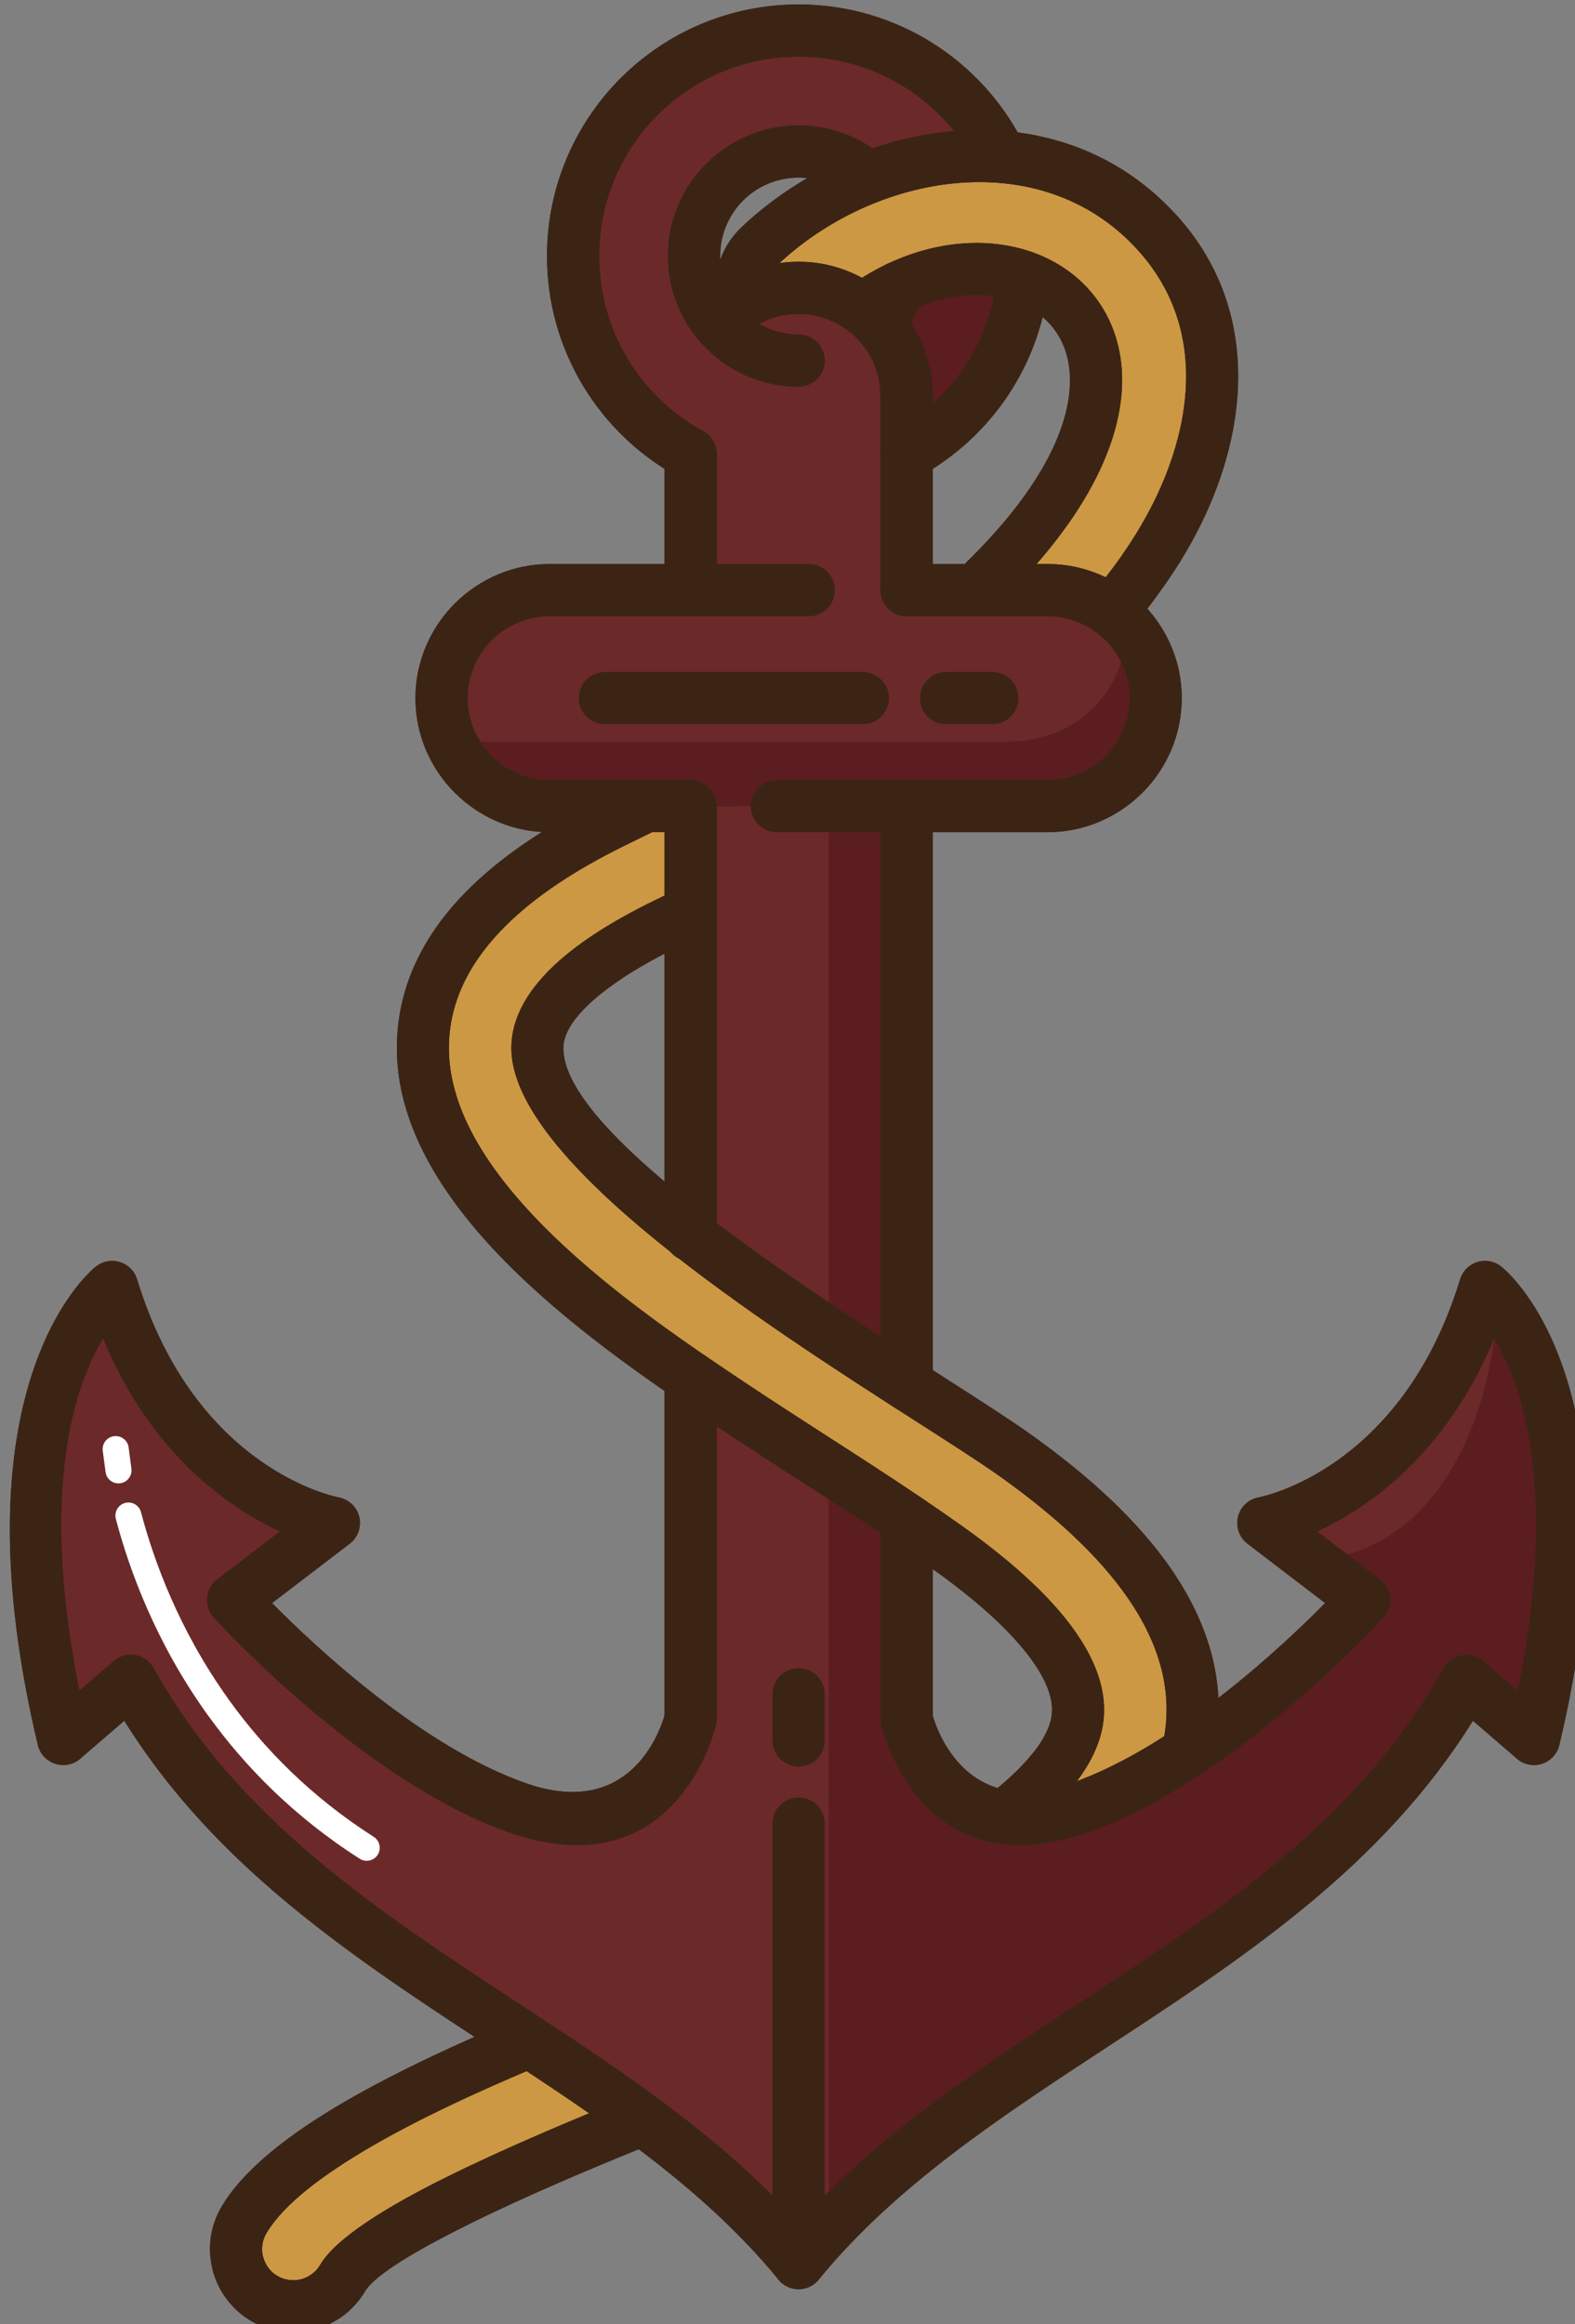 <?xml version="1.0" encoding="UTF-8" standalone="no"?>
<!-- Created with Inkscape (http://www.inkscape.org/) -->

<svg
   width="72.039mm"
   height="106.31mm"
   viewBox="0 0 72.039 106.31"
   version="1.1"
   id="svg2140"
   inkscape:version="1.1.1 (3bf5ae0d25, 2021-09-20)"
   sodipodi:docname="steering.svg"
   xmlns:inkscape="http://www.inkscape.org/namespaces/inkscape"
   xmlns:sodipodi="http://sodipodi.sourceforge.net/DTD/sodipodi-0.dtd"
   xmlns="http://www.w3.org/2000/svg"
   xmlns:svg="http://www.w3.org/2000/svg">
  <rect x="0" y="0" width="72.039" height="106.31" fill="#808080" stroke="none"/>
  <sodipodi:namedview
     id="namedview2142"
     pagecolor="#ffffff"
     bordercolor="#666666"
     borderopacity="1.0"
     inkscape:pageshadow="2"
     inkscape:pageopacity="0.0"
     inkscape:pagecheckerboard="0"
     inkscape:document-units="mm"
     showgrid="false"
     inkscape:zoom="0.73762626"
     inkscape:cx="126.75796"
     inkscape:cy="204.03287"
     inkscape:window-width="1920"
     inkscape:window-height="1012"
     inkscape:window-x="-8"
     inkscape:window-y="-8"
     inkscape:window-maximized="1"
     inkscape:current-layer="layer1" />
  <defs
     id="defs2137" />
  <g
     inkscape:label="Layer 1"
     inkscape:groupmode="layer"
     id="layer1"
     transform="translate(-71.231,-94.627)">
    <g
       id="g912"
       transform="matrix(0.265,0,0,0.265,-215.012,-34.356)">
      <path
         fill-rule="evenodd"
         clip-rule="evenodd"
         fill="#3c2415"
         d="m 1221.692,879.932 c -0.816,1.164 -2.163,1.922 -3.69,1.922 -1.529,0 -2.879,-0.758 -3.693,-1.922 -6.848,-8.326 -15.035,-15.543 -23.902,-22.238 -9.307,3.791 -19.977,8.322 -29.01,12.791 -9.211,4.553 -16.533,8.865 -18.246,11.766 -2.006,3.395 -5.238,5.67 -8.813,6.59 -3.459,0.889 -7.25,0.502 -10.576,-1.357 l -0.605,-0.354 c -3.244,-2.029 -5.422,-5.176 -6.307,-8.631 l -0.09,-0.439 c -0.752,-3.334 -0.316,-6.949 1.465,-10.135 l 0.326,-0.555 c 3.836,-6.313 11.563,-12.305 20.988,-17.799 6.877,-4.008 14.689,-7.795 22.523,-11.268 -22.617,-14.84 -45.303,-30.23 -60.449,-54.564 l -7.334,6.316 c -0.574,0.58 -1.314,1.008 -2.166,1.211 -2.42,0.572 -4.852,-0.928 -5.424,-3.35 -15.08,-63.443 9.992,-82.554 10.055,-82.604 0.438,-0.33 0.928,-0.59 1.479,-0.757 2.371,-0.717 4.881,0.623 5.598,2.993 10.127,33.14 34.688,37.612 34.752,37.621 1.07,0.199 2.086,0.776 2.799,1.709 1.506,1.97 1.123,4.796 -0.848,6.302 l -13.404,10.244 c 7.404,7.496 25.904,24.885 43.947,31.141 17.564,6.094 22.859,-8.551 23.789,-11.715 v -56.038 c -8.182,-5.666 -17.414,-12.537 -25.449,-20.313 -11.814,-11.442 -20.99,-24.845 -20.74,-39.443 0.188,-10.955 5.273,-19.817 12.477,-26.949 3.756,-3.72 8.08,-6.956 12.551,-9.769 -5.834,-0.334 -11.111,-2.863 -15.016,-6.758 -4.205,-4.188 -6.813,-9.985 -6.813,-16.351 0,-6.352 2.607,-12.137 6.795,-16.334 l 0.098,-0.094 c 4.188,-4.138 9.941,-6.717 16.254,-6.717 h 19.844 v -16.428 c -5.82,-3.674 -10.713,-8.692 -14.219,-14.606 -3.85,-6.482 -6.063,-14.056 -6.063,-22.126 0,-11.987 4.859,-22.852 12.717,-30.71 7.857,-7.857 18.723,-12.717 30.711,-12.717 8.41,0 16.282,2.403 22.94,6.555 6.153,3.837 11.289,9.188 14.873,15.531 9.813,1.294 19.168,5.577 26.711,13.543 l 0.784,0.829 c 7.461,8.273 10.554,17.898 10.559,27.703 0,11.095 -4.005,22.366 -10.059,32.094 -1.149,1.844 -2.457,3.769 -3.895,5.739 -0.563,0.779 -1.137,1.542 -1.722,2.304 3.688,4.107 5.941,9.53 5.941,15.436 0,6.352 -2.606,12.141 -6.793,16.333 l -0.1,0.095 c -4.185,4.139 -9.941,6.717 -16.253,6.717 h -19.845 v 92.842 l 2.105,1.348 c 6.14,3.936 11.293,7.236 14.724,9.684 8.051,5.744 16.847,13.056 23.235,21.762 5.188,7.063 8.795,15.02 9.251,23.789 8.001,-6.172 14.651,-12.555 18.42,-16.373 l -13.402,-10.244 c -1.971,-1.506 -2.354,-4.332 -0.848,-6.302 0.711,-0.933 1.727,-1.51 2.799,-1.7 0.063,-0.019 24.625,-4.49 34.749,-37.63 0.717,-2.37 3.228,-3.709 5.6,-2.993 0.55,0.167 1.042,0.428 1.47,0.767 0.072,0.04 25.142,19.151 10.062,82.594 -0.571,2.422 -3.002,3.922 -5.422,3.35 -0.853,-0.203 -1.593,-0.631 -2.165,-1.211 l -7.334,-6.316 c -15.72,25.254 -39.561,40.879 -63.021,56.252 -18.371,12.028 -36.507,23.925 -49.675,39.937 z m 24.966,-295.849 c 13.846,-13.443 18.736,-24.813 18.132,-33.045 -0.226,-3.12 -1.284,-5.752 -2.93,-7.803 -0.518,-0.645 -1.096,-1.24 -1.735,-1.781 -1.195,4.787 -3.187,9.268 -5.82,13.281 -3.412,5.194 -7.907,9.612 -13.159,12.925 v 16.423 z m -5.512,198.767 c 0.653,2.227 3.471,10.135 11.193,12.504 2.394,-1.979 4.463,-3.984 6.06,-5.986 l 0.23,-0.27 c 1.627,-2.092 2.704,-4.143 3.021,-6.068 0.676,-4.121 -2.337,-8.951 -6.326,-13.352 -4.481,-4.951 -10.251,-9.32 -14.028,-12.016 l -0.149,-0.104 v 25.292 z m -46.291,-131.51 c -3.223,1.664 -7.172,3.927 -10.572,6.601 -3.773,2.966 -6.83,6.361 -6.883,9.597 -0.109,6.172 7.158,14.449 17.455,23.137 z m 9.62,-119.782 c 0.736,-2.056 1.959,-3.976 3.652,-5.582 l 1.064,-1 c 3.152,-2.839 6.629,-5.36 10.324,-7.51 -0.496,-0.054 -1,-0.081 -1.514,-0.081 -3.742,0 -7.139,1.514 -9.586,3.953 -2.439,2.449 -3.953,5.843 -3.953,9.585 z"
         id="path874" />
      <path
         fill-rule="evenodd"
         clip-rule="evenodd"
         fill="#5b1d20"
         d="m 1241.146,556.416 c 2.15,-1.952 4.057,-4.175 5.658,-6.613 2.343,-3.571 4.044,-7.615 4.931,-11.947 -3.953,-0.572 -8.421,-0.027 -12.942,1.812 -0.307,0.722 -0.645,1.424 -1.019,2.101 l -0.393,0.686 c 2.375,3.634 3.765,7.966 3.765,12.596 z"
         id="path876" />
      <path
         fill-rule="evenodd"
         clip-rule="evenodd"
         fill="#cd9843"
         d="m 1271.008,586.374 1.65,-2.187 c 1.186,-1.61 2.362,-3.35 3.508,-5.189 5.252,-8.435 8.722,-18.064 8.722,-27.342 0,-7.668 -2.424,-15.202 -8.268,-21.68 l -0.663,-0.721 c -8.086,-8.53 -18.934,-11.749 -29.835,-10.986 -11.158,0.784 -22.387,5.72 -30.907,13.398 l -0.518,0.479 c 1.08,-0.163 2.186,-0.244 3.305,-0.244 3.951,0 7.681,1.009 10.943,2.781 1.345,-0.847 2.701,-1.6 4.067,-2.259 0.198,-0.112 0.41,-0.211 0.621,-0.293 8.485,-3.936 17.177,-4.391 24.237,-2.033 l 0.207,0.063 c 4.305,1.479 8.034,4.008 10.787,7.439 2.769,3.453 4.541,7.772 4.906,12.808 0.667,9.106 -3.373,20.706 -14.701,33.676 h 1.92 c 3.581,-10e-4 6.98,0.824 10.019,2.29 z m -78.311,43.999 -3.879,1.907 c -7.396,3.575 -15.324,8.237 -21.336,14.201 -5.686,5.626 -9.697,12.478 -9.836,20.719 -0.199,11.609 7.771,22.924 18.025,32.851 8.088,7.831 17.633,14.81 25.92,20.49 0.225,0.125 0.436,0.27 0.635,0.432 2.488,1.7 4.855,3.277 7.023,4.725 4.156,2.773 8.943,5.856 13.673,8.908 5.337,3.435 10.68,6.88 15.959,10.446 l 0.091,0.054 0.36,0.243 0.085,0.063 c 2.381,1.614 4.738,3.25 7.088,4.919 4.083,2.917 10.368,7.686 15.471,13.321 5.604,6.186 9.756,13.447 8.544,20.82 -0.545,3.326 -2.128,6.572 -4.477,9.691 5.094,-1.893 10.192,-4.625 15.063,-7.744 l 0.036,-0.176 c 1.51,-9.16 -1.795,-17.564 -7.191,-24.918 -5.712,-7.781 -13.772,-14.461 -21.189,-19.75 -3.172,-2.264 -8.285,-5.541 -14.371,-9.44 l -3.903,-2.506 -0.095,-0.055 -0.365,-0.234 -0.087,-0.063 c -11.212,-7.208 -24.718,-16.058 -36.556,-25.291 -0.572,-0.279 -1.082,-0.676 -1.486,-1.163 -15.438,-12.23 -27.66,-25.021 -27.479,-35.43 0.113,-6.523 4.676,-12.109 10.301,-16.531 5.012,-3.94 10.934,-7.038 14.787,-8.899 l 1.348,-0.658 v -10.933 h -2.159 z m -21.634,213.84 c -9.344,3.969 -18.936,8.426 -27.016,13.139 -8.258,4.814 -14.885,9.842 -17.838,14.736 l -0.063,0.113 c -0.699,1.186 -0.893,2.533 -0.645,3.791 l 0.084,0.289 c 0.33,1.295 1.146,2.475 2.35,3.223 l 0.104,0.059 c 1.271,0.75 2.752,0.92 4.082,0.576 1.324,-0.338 2.531,-1.193 3.285,-2.469 2.732,-4.623 11.406,-10.014 22.014,-15.256 7.592,-3.756 16.293,-7.547 24.416,-10.918 -3.535,-2.467 -7.141,-4.879 -10.773,-7.283 z"
         id="path878" />
      <path
         fill-rule="evenodd"
         clip-rule="evenodd"
         fill="#e9ceb3"
         d="m 1243.449,611.736 c -2.488,0 -4.508,-2.02 -4.508,-4.508 0,-2.489 2.02,-4.509 4.508,-4.509 h 7.988 c 2.488,0 4.509,2.02 4.509,4.509 0,2.488 -2.021,4.508 -4.509,4.508 z"
         id="path880" />
      <path
         fill-rule="evenodd"
         clip-rule="evenodd"
         fill="#e9ceb3"
         d="m 1184.564,611.736 c -2.488,0 -4.51,-2.02 -4.51,-4.508 0,-2.489 2.021,-4.509 4.51,-4.509 h 44.518 c 2.488,0 4.508,2.02 4.508,4.509 0,2.488 -2.02,4.508 -4.508,4.508 z"
         id="path882" />
      <path
         fill-rule="evenodd"
         clip-rule="evenodd"
         fill="#e9ceb3"
         d="m 1222.509,787.145 c 0,2.49 -2.021,4.508 -4.507,4.508 -2.488,0 -4.51,-2.018 -4.51,-4.508 v -7.988 c 0,-2.486 2.021,-4.508 4.51,-4.508 2.486,0 4.507,2.021 4.507,4.508 z"
         id="path884" />
      <path
         fill-rule="evenodd"
         clip-rule="evenodd"
         fill="#6c292a"
         d="m 1199.287,621.356 h 0.076 c 2.488,0 4.508,2.02 4.508,4.508 v 0.117 71.865 c 8.99,6.798 19.074,13.574 28.257,19.552 v -87.026 h -17.856 c -2.488,0 -4.508,-2.02 -4.508,-4.508 0,-2.488 2.02,-4.508 4.508,-4.508 h 22.248 0.118 0.116 24.236 c 3.887,0 7.426,-1.587 9.986,-4.143 2.556,-2.561 4.143,-6.1 4.143,-9.985 0,-3.783 -1.501,-7.236 -3.939,-9.778 l -0.213,-0.199 c -0.478,-0.478 -0.991,-0.924 -1.536,-1.334 v -0.004 l -0.095,-0.067 -0.042,-0.028 c -2.33,-1.704 -5.206,-2.718 -8.304,-2.718 h -24.236 -0.116 c -2.489,0 -4.51,-2.02 -4.51,-4.508 v -0.117 -33.425 c 0,-3.575 -1.339,-6.853 -3.534,-9.337 l -0.181,-0.194 -0.039,-0.049 -0.031,-0.031 -0.015,-0.018 -0.338,-0.348 c -2.564,-2.57 -6.099,-4.156 -9.988,-4.156 -1.967,0 -3.834,0.401 -5.496,1.109 l -0.223,0.104 c -0.359,0.163 -0.715,0.338 -1.059,0.528 1.992,1.149 4.309,1.803 6.777,1.803 2.486,0 4.507,2.02 4.507,4.509 0,2.488 -2.021,4.508 -4.507,4.508 -6.168,0 -11.777,-2.493 -15.852,-6.524 l -0.082,-0.081 c -4.092,-4.098 -6.621,-9.737 -6.621,-15.95 0,-6.167 2.492,-11.775 6.521,-15.851 l 0.082,-0.082 c 4.102,-4.097 9.742,-6.622 15.951,-6.622 2.789,0 5.493,0.519 7.982,1.461 1.691,0.639 3.291,1.487 4.766,2.506 4.585,-1.569 9.327,-2.597 14.073,-2.994 -2.42,-3.002 -5.341,-5.595 -8.633,-7.646 -5.265,-3.282 -11.509,-5.185 -18.188,-5.185 -9.504,0 -18.115,3.854 -24.338,10.076 -6.221,6.221 -10.074,14.833 -10.074,24.335 0,6.42 1.748,12.424 4.793,17.545 3.092,5.221 7.537,9.553 12.824,12.515 l 0.01,0.004 0.045,0.028 c 1.541,0.712 2.609,2.276 2.609,4.084 v 18.983 h 15.869 c 2.488,0 4.509,2.02 4.509,4.509 0,2.488 -2.021,4.508 -4.509,4.508 h -20.26 -0.117 -0.117 -24.234 c -3.887,0 -7.426,1.587 -9.986,4.144 -2.557,2.561 -4.143,6.099 -4.143,9.985 0,3.882 1.594,7.42 4.15,9.977 2.553,2.565 6.092,4.152 9.979,4.152 h 24.277 z m 4.383,163.38 v 0.006 l -0.01,0.016 c -0.654,2.576 -7.857,27.885 -35.52,18.293 -25.467,-8.832 -51.041,-37.082 -51.109,-37.158 -1.65,-1.855 -1.488,-4.705 0.369,-6.355 l 11.078,-8.471 c -8.75,-4.062 -22.227,-13.282 -30.525,-33.306 -4.838,7.943 -11.104,25.827 -4.094,60.789 l 5.951,-5.127 c 1.875,-1.623 4.715,-1.414 6.338,0.459 l 0.586,0.867 c 14.504,26.043 38.869,42.012 62.826,57.705 l 4.359,2.861 0.09,0.059 h 0.01 l 0.086,0.063 c 14.051,9.248 27.783,18.635 39.387,30.256 v -64.178 c 0,-2.488 2.021,-4.51 4.51,-4.51 2.486,0 4.507,2.021 4.507,4.51 v 64.178 c 12.849,-12.871 28.308,-23.006 43.927,-33.238 23.957,-15.693 48.324,-31.662 62.826,-57.705 l 0.586,-0.867 c 1.624,-1.873 4.465,-2.082 6.34,-0.459 l 5.95,5.127 c 7.011,-34.961 0.743,-52.846 -4.094,-60.789 -8.3,20.024 -21.774,29.244 -30.524,33.306 l 11.077,8.471 c 1.856,1.65 2.02,4.5 0.369,6.355 -0.05,0.055 -13.661,15.08 -30.896,26.646 -0.278,0.238 -0.576,0.439 -0.905,0.602 -6.149,4.049 -12.731,7.627 -19.309,9.91 -27.653,9.588 -34.862,-15.721 -35.52,-18.293 l -0.01,-0.016 v -0.006 c -0.13,-0.422 -0.204,-0.865 -0.204,-1.334 V 751.35 c -4.633,-3.097 -9.354,-6.135 -14.065,-9.169 -4.467,-2.88 -8.896,-5.734 -13.816,-9.016 l -0.375,-0.249 v 50.486 c 0,0.469 -0.072,0.912 -0.201,1.334 z"
         id="path886" />
      <path
         fill-rule="evenodd"
         clip-rule="evenodd"
         fill="#5b1d20"
         d="m 1199.287,621.356 h 0.076 c 2.488,0 4.508,2.02 4.508,4.508 v 0.104 l 5.893,-0.104 c 0,-2.488 2.02,-4.508 4.508,-4.508 h 22.248 0.118 0.116 24.236 c 3.887,0 7.426,-1.587 9.986,-4.143 2.556,-2.561 4.143,-6.1 4.143,-9.985 0,-2.236 -0.523,-4.355 -1.456,-6.24 0,0 -3.449,13.777 -20.224,13.777 h -90.361 c 0.563,0.884 1.221,1.705 1.955,2.439 2.553,2.565 6.092,4.152 9.979,4.152 z m 23.911,90.151 c 3.025,2.028 6.022,3.999 8.93,5.892 v -87.026 h -8.93 z m 0,33.987 v 119.512 c 12.708,-12.545 27.896,-22.5 43.237,-32.553 23.957,-15.693 48.324,-31.662 62.826,-57.705 l 0.586,-0.867 c 1.624,-1.873 4.465,-2.082 6.34,-0.459 l 5.95,5.127 c 7.011,-34.961 0.743,-52.846 -4.094,-60.789 0,0 -2.714,30.682 -25.313,37.291 l 5.865,4.486 c 1.856,1.65 2.02,4.5 0.369,6.355 -0.05,0.055 -13.661,15.08 -30.896,26.646 -0.278,0.238 -0.576,0.439 -0.905,0.602 -6.149,4.049 -12.731,7.627 -19.309,9.91 -27.653,9.588 -34.862,-15.721 -35.52,-18.293 l -0.01,-0.016 v -0.006 c -0.13,-0.422 -0.204,-0.865 -0.204,-1.334 V 751.35 c -2.943,-1.97 -5.929,-3.918 -8.927,-5.856 z"
         id="path888" />
      <g
         id="g908">
        <path
           fill-rule="evenodd"
           clip-rule="evenodd"
           fill="#3c2415"
           d="m 1236.638,593.099 c -2.489,0 -4.51,-2.02 -4.51,-4.508 0,-2.489 2.021,-4.509 4.51,-4.509 h 24.353 c 6.365,0 12.163,2.606 16.353,6.795 l 0.27,0.292 c 4.029,4.175 6.523,9.846 6.523,16.059 0,6.352 -2.606,12.141 -6.793,16.333 l -0.1,0.095 c -4.185,4.139 -9.941,6.717 -16.253,6.717 h -46.719 c -2.488,0 -4.508,-2.02 -4.508,-4.508 0,-2.488 2.02,-4.508 4.508,-4.508 h 46.719 c 3.887,0 7.426,-1.587 9.986,-4.143 2.556,-2.561 4.143,-6.1 4.143,-9.985 0,-3.783 -1.501,-7.236 -3.939,-9.778 l -0.213,-0.199 c -2.556,-2.556 -6.096,-4.152 -9.977,-4.152 h -24.353 z m -37.275,28.257 h -24.352 c -3.887,0 -7.426,-1.587 -9.979,-4.152 -2.557,-2.556 -4.15,-6.095 -4.15,-9.977 0,-3.886 1.586,-7.425 4.143,-9.985 2.561,-2.557 6.1,-4.144 9.986,-4.144 h 44.729 c 2.488,0 4.509,-2.02 4.509,-4.508 0,-2.489 -2.021,-4.509 -4.509,-4.509 h -44.729 c -6.313,0 -12.066,2.579 -16.254,6.717 l -0.098,0.094 c -4.188,4.197 -6.795,9.982 -6.795,16.334 0,6.366 2.607,12.163 6.813,16.351 4.197,4.188 9.98,6.793 16.334,6.793 h 24.352 c 2.488,0 4.508,-2.02 4.508,-4.508 0,-2.488 -2.019,-4.506 -4.508,-4.506 z"
           id="path890" />
        <path
           fill-rule="evenodd"
           clip-rule="evenodd"
           fill="#3c2415"
           d="m 1203.871,783.402 c 0,2.49 -2.02,4.508 -4.508,4.508 -2.488,0 -4.508,-2.018 -4.508,-4.508 v -58.943 c 0,-2.489 2.02,-4.509 4.508,-4.509 2.488,0 4.508,2.02 4.508,4.509 z m 0,-83.464 c 0,2.489 -2.02,4.508 -4.508,4.508 -2.488,0 -4.508,-2.02 -4.508,-4.508 v -74.074 c 0,-2.488 2.02,-4.508 4.508,-4.508 2.488,0 4.508,2.02 4.508,4.508 z m 0,-111.347 c 0,2.488 -2.02,4.508 -4.508,4.508 -2.488,0 -4.508,-2.02 -4.508,-4.508 v -23.492 c 0,-2.489 2.02,-4.509 4.508,-4.509 2.488,0 4.508,2.02 4.508,4.509 z m 3.658,-43.026 c 1.307,-1.443 2.93,-2.624 4.754,-3.436 l 0.223,-0.104 c 1.662,-0.708 3.529,-1.109 5.496,-1.109 3.89,0 7.424,1.586 9.988,4.156 2.553,2.547 4.138,6.086 4.138,9.977 v 33.541 c 0,2.488 2.021,4.508 4.51,4.508 2.488,0 4.508,-2.02 4.508,-4.508 v -33.54 c 0,-6.294 -2.564,-12.037 -6.695,-16.225 l -0.122,-0.127 c -4.195,-4.192 -9.976,-6.798 -16.326,-6.798 -3.186,0 -6.26,0.671 -9.063,1.875 l -0.279,0.113 c -2.963,1.312 -5.617,3.259 -7.785,5.652 -1.66,1.835 -1.521,4.68 0.314,6.339 1.835,1.661 4.679,1.521 6.339,-0.314 z m 24.599,80.3 c 0,-2.488 2.021,-4.508 4.51,-4.508 2.488,0 4.508,2.02 4.508,4.508 v 99.802 c 0,2.489 -2.02,4.508 -4.508,4.508 -2.489,0 -4.51,-2.02 -4.51,-4.508 z m 0,123.095 c 0,-2.488 2.021,-4.508 4.51,-4.508 2.488,0 4.508,2.02 4.508,4.508 v 34.442 c 0,2.49 -2.02,4.508 -4.508,4.508 -2.489,0 -4.51,-2.018 -4.51,-4.508 z"
           id="path892" />
        <path
           fill-rule="evenodd"
           clip-rule="evenodd"
           fill="#3c2415"
           d="m 1232.287,784.549 c -0.632,-2.398 0.807,-4.865 3.205,-5.496 2.398,-0.631 4.864,0.807 5.496,3.205 0.013,0.049 4.332,19.111 23.947,12.307 18.042,-6.256 36.543,-23.645 43.945,-31.141 l -13.402,-10.244 c -1.971,-1.506 -2.354,-4.332 -0.848,-6.302 0.711,-0.933 1.727,-1.51 2.799,-1.7 0.063,-0.019 24.625,-4.49 34.749,-37.63 0.717,-2.37 3.228,-3.709 5.6,-2.993 0.55,0.167 1.042,0.428 1.47,0.767 0.072,0.04 25.142,19.151 10.062,82.594 -0.571,2.422 -3.002,3.922 -5.422,3.35 -0.853,-0.203 -1.593,-0.631 -2.165,-1.211 l -7.334,-6.316 c -15.72,25.254 -39.561,40.879 -63.021,56.252 -18.466,12.096 -36.696,24.047 -49.883,40.191 -1.564,1.92 -4.399,2.211 -6.321,0.646 -1.92,-1.563 -2.213,-4.398 -0.648,-6.318 14.119,-17.285 32.901,-29.598 51.92,-42.057 23.957,-15.693 48.324,-31.662 62.826,-57.705 l 0.586,-0.867 c 1.624,-1.873 4.465,-2.082 6.34,-0.459 l 5.95,5.127 c 7.011,-34.961 0.743,-52.846 -4.094,-60.789 -8.3,20.024 -21.774,29.244 -30.524,33.306 l 11.077,8.471 c 1.856,1.65 2.02,4.5 0.369,6.355 -0.068,0.076 -25.644,28.326 -51.109,37.158 -29.084,10.085 -35.553,-18.423 -35.57,-18.501 z"
           id="path894" />
        <path
           fill-rule="evenodd"
           clip-rule="evenodd"
           fill="#3c2415"
           d="m 1235.235,545.461 c -1.605,1.894 -4.45,2.133 -6.344,0.527 -1.894,-1.604 -2.132,-4.45 -0.526,-6.343 0.572,-0.681 1.09,-1.424 1.519,-2.205 0.425,-0.767 0.779,-1.591 1.042,-2.438 0.738,-2.371 3.264,-3.697 5.634,-2.958 2.372,0.74 3.697,3.264 2.958,5.635 -0.441,1.424 -1.036,2.804 -1.744,4.089 -0.726,1.322 -1.587,2.566 -2.539,3.693 z m -2.303,-31.422 c -2.028,-1.799 -4.387,-3.241 -6.947,-4.21 -2.489,-0.943 -5.193,-1.461 -7.982,-1.461 -6.209,0 -11.85,2.525 -15.951,6.622 l -0.082,0.082 c -4.029,4.075 -6.521,9.683 -6.521,15.851 0,6.213 2.529,11.852 6.621,15.95 l 0.082,0.081 c 4.074,4.031 9.684,6.524 15.852,6.524 2.486,0 4.507,-2.02 4.507,-4.508 0,-2.489 -2.021,-4.509 -4.507,-4.509 -3.742,0 -7.139,-1.515 -9.586,-3.953 -2.439,-2.448 -3.953,-5.838 -3.953,-9.584 0,-3.742 1.514,-7.136 3.953,-9.585 2.447,-2.438 5.844,-3.953 9.586,-3.953 1.702,0 3.33,0.306 4.809,0.865 1.557,0.586 2.97,1.452 4.171,2.516 1.856,1.641 4.696,1.47 6.338,-0.388 1.638,-1.858 1.466,-4.699 -0.39,-6.34 z"
           id="path896" />
        <path
           fill-rule="evenodd"
           clip-rule="evenodd"
           fill="#3c2415"
           d="m 1238.788,569.043 c -2.178,1.186 -4.91,0.383 -6.095,-1.794 -1.188,-2.178 -0.384,-4.909 1.794,-6.094 4.977,-2.714 9.214,-6.632 12.316,-11.352 3.015,-4.594 4.968,-9.968 5.485,-15.739 0.222,-2.465 2.412,-4.287 4.879,-4.066 2.466,0.221 4.287,2.412 4.065,4.878 -0.657,7.281 -3.12,14.057 -6.929,19.858 -3.911,5.956 -9.249,10.892 -15.515,14.309 z m 18.213,-57.212 c -3.593,-7.331 -9.188,-13.498 -16.059,-17.781 -6.658,-4.152 -14.53,-6.555 -22.94,-6.555 -11.988,0 -22.854,4.86 -30.711,12.717 -7.857,7.858 -12.717,18.723 -12.717,30.71 0,8.07 2.213,15.644 6.063,22.126 3.973,6.7 9.719,12.249 16.576,15.995 2.178,1.186 4.908,0.383 6.096,-1.794 1.186,-2.178 0.383,-4.909 -1.795,-6.094 -5.424,-2.967 -9.98,-7.367 -13.131,-12.687 -3.045,-5.121 -4.793,-11.125 -4.793,-17.545 0,-9.503 3.854,-18.114 10.074,-24.335 6.223,-6.221 14.834,-10.076 24.338,-10.076 6.68,0 12.924,1.903 18.188,5.185 5.461,3.404 9.9,8.295 12.741,14.083 1.086,2.227 3.781,3.147 6.008,2.06 2.229,-1.087 3.147,-3.782 2.062,-6.009 z"
           id="path898" />
        <path
           fill-rule="evenodd"
           clip-rule="evenodd"
           fill="#3c2415"
           d="m 1195.014,782.258 c 0.631,-2.398 3.098,-3.836 5.496,-3.205 2.396,0.631 3.836,3.098 3.205,5.496 -0.02,0.078 -6.484,28.592 -35.57,18.502 -25.467,-8.832 -51.041,-37.082 -51.109,-37.158 -1.65,-1.855 -1.488,-4.705 0.369,-6.355 l 11.078,-8.471 c -8.75,-4.062 -22.227,-13.282 -30.525,-33.306 -4.838,7.943 -11.104,25.827 -4.094,60.789 l 5.951,-5.127 c 1.875,-1.623 4.715,-1.414 6.338,0.459 l 0.586,0.867 c 14.504,26.043 38.869,42.012 62.826,57.705 19.02,12.459 37.801,24.771 51.921,42.057 1.564,1.92 1.271,4.756 -0.65,6.318 -1.919,1.564 -4.755,1.273 -6.319,-0.646 -13.186,-16.145 -31.416,-28.096 -49.883,-40.191 -23.461,-15.373 -47.301,-30.998 -63.02,-56.252 l -7.334,6.316 c -0.574,0.58 -1.314,1.008 -2.166,1.211 -2.42,0.572 -4.852,-0.928 -5.424,-3.35 -15.08,-63.443 9.992,-82.554 10.055,-82.604 0.438,-0.33 0.928,-0.59 1.479,-0.757 2.371,-0.717 4.881,0.623 5.598,2.993 10.127,33.14 34.688,37.612 34.752,37.621 1.07,0.199 2.086,0.776 2.799,1.709 1.506,1.97 1.123,4.796 -0.848,6.302 l -13.404,10.244 c 7.404,7.496 25.904,24.885 43.947,31.141 19.614,6.803 23.932,-12.259 23.946,-12.308 z"
           id="path900" />
        <path
           fill-rule="evenodd"
           clip-rule="evenodd"
           fill="#3c2415"
           d="m 1222.509,877.346 c 0,2.486 -2.021,4.508 -4.507,4.508 -2.488,0 -4.51,-2.021 -4.51,-4.508 v -75.832 c 0,-2.488 2.021,-4.51 4.51,-4.51 2.486,0 4.507,2.021 4.507,4.51 z m 0,-90.201 c 0,2.49 -2.021,4.508 -4.507,4.508 -2.488,0 -4.51,-2.018 -4.51,-4.508 v -7.988 c 0,-2.486 2.021,-4.508 4.51,-4.508 2.486,0 4.507,2.021 4.507,4.508 z"
           id="path902" />
        <path
           fill-rule="evenodd"
           clip-rule="evenodd"
           fill="#3c2415"
           d="m 1184.564,611.736 c -2.488,0 -4.51,-2.02 -4.51,-4.508 0,-2.489 2.021,-4.509 4.51,-4.509 h 44.518 c 2.488,0 4.508,2.02 4.508,4.509 0,2.488 -2.02,4.508 -4.508,4.508 z m 58.885,0 c -2.488,0 -4.508,-2.02 -4.508,-4.508 0,-2.489 2.02,-4.509 4.508,-4.509 h 7.988 c 2.488,0 4.509,2.02 4.509,4.509 0,2.488 -2.021,4.508 -4.509,4.508 z"
           id="path904" />
        <path
           fill-rule="evenodd"
           clip-rule="evenodd"
           fill="#3c2415"
           d="m 1212.816,537.856 c 0.65,2.389 -0.762,4.864 -3.152,5.513 -2.389,0.649 -4.863,-0.761 -5.512,-3.151 -0.686,-2.511 -0.676,-5.185 0.012,-7.677 0.672,-2.421 2.004,-4.707 3.963,-6.565 l 1.064,-1 c 9.972,-8.984 23.172,-14.764 36.336,-15.688 13.416,-0.938 26.852,3.115 36.999,13.836 l 0.784,0.829 c 7.461,8.273 10.554,17.898 10.559,27.703 0,11.095 -4.005,22.366 -10.059,32.094 -1.149,1.844 -2.457,3.769 -3.895,5.739 -1.415,1.952 -2.895,3.836 -4.419,5.648 -1.596,1.907 -4.436,2.16 -6.342,0.564 -1.908,-1.596 -2.16,-4.436 -0.565,-6.344 1.443,-1.722 2.81,-3.453 4.068,-5.17 1.186,-1.61 2.362,-3.35 3.508,-5.189 5.252,-8.435 8.722,-18.064 8.722,-27.342 0,-7.668 -2.424,-15.202 -8.268,-21.68 l -0.663,-0.721 c -8.086,-8.53 -18.934,-11.749 -29.835,-10.986 -11.158,0.784 -22.387,5.72 -30.907,13.398 l -0.955,0.879 c -0.705,0.667 -1.184,1.501 -1.43,2.394 -0.261,0.95 -0.27,1.969 -0.013,2.916 z m -15.427,102.209 c 2.229,-1.086 4.924,-0.166 6.01,2.061 1.086,2.227 0.168,4.923 -2.061,6.009 l -3.898,1.911 c -3.477,1.687 -8.773,4.449 -13.156,7.895 -3.773,2.966 -6.83,6.361 -6.883,9.597 -0.254,14.669 41.141,41.192 65.851,57.024 6.14,3.936 11.293,7.236 14.724,9.684 8.051,5.744 16.847,13.056 23.235,21.762 6.703,9.129 10.77,19.75 8.804,31.68 l -0.464,2.379 c -0.522,2.43 -2.926,3.977 -5.356,3.453 -2.43,-0.521 -3.976,-2.926 -3.453,-5.355 l 0.402,-1.92 c 1.51,-9.16 -1.795,-17.564 -7.191,-24.918 -5.712,-7.781 -13.772,-14.461 -21.189,-19.75 -3.172,-2.264 -8.285,-5.541 -14.371,-9.44 -26.277,-16.838 -70.309,-45.051 -69.971,-64.742 0.113,-6.523 4.676,-12.109 10.301,-16.531 5.012,-3.94 10.934,-7.038 14.787,-8.899 z m -7.989,208.333 c 2.305,-0.92 4.928,0.199 5.848,2.5 0.92,2.307 -0.197,4.93 -2.502,5.85 -9.818,3.967 -21.549,8.889 -31.35,13.736 -9.211,4.553 -16.533,8.865 -18.246,11.766 -2.006,3.395 -5.238,5.67 -8.813,6.59 -3.459,0.889 -7.25,0.502 -10.576,-1.357 l -0.605,-0.354 c -3.244,-2.029 -5.422,-5.176 -6.307,-8.631 l -0.09,-0.439 c -0.752,-3.334 -0.316,-6.949 1.465,-10.135 l 0.326,-0.555 c 3.836,-6.313 11.563,-12.305 20.988,-17.799 9.146,-5.334 19.963,-10.279 30.268,-14.598 2.297,-0.951 4.934,0.135 5.885,2.43 0.951,2.295 -0.135,4.932 -2.43,5.883 -10.021,4.197 -20.498,8.984 -29.215,14.066 -8.258,4.814 -14.885,9.842 -17.838,14.736 l -0.063,0.113 c -0.699,1.186 -0.893,2.533 -0.645,3.791 l 0.084,0.289 c 0.33,1.295 1.146,2.475 2.35,3.223 l 0.104,0.059 c 1.271,0.75 2.752,0.92 4.082,0.576 1.324,-0.338 2.531,-1.193 3.285,-2.469 2.732,-4.623 11.406,-10.014 22.014,-15.256 10.022,-4.958 21.977,-9.975 31.981,-14.015 z m 66.622,-44.488 c 3.728,-2.867 6.97,-5.873 9.418,-8.943 l 0.207,-0.289 c 2.565,-3.277 4.297,-6.699 4.873,-10.205 1.212,-7.373 -2.939,-14.635 -8.544,-20.82 -5.103,-5.635 -11.388,-10.404 -15.471,-13.321 -7.724,-5.51 -15.662,-10.626 -23.583,-15.725 -4.729,-3.052 -9.517,-6.135 -13.673,-8.908 -9.514,-6.343 -22.834,-15.246 -33.578,-25.647 -10.254,-9.927 -18.225,-21.242 -18.025,-32.851 0.139,-8.241 4.15,-15.093 9.836,-20.719 6.012,-5.964 13.939,-10.626 21.336,-14.201 l 4.838,-2.38 c 2.227,-1.087 3.146,-3.782 2.061,-6.009 -1.085,-2.227 -3.781,-3.147 -6.01,-2.061 l -4.801,2.354 c -8.123,3.927 -16.896,9.116 -23.764,15.923 -7.203,7.132 -12.289,15.995 -12.477,26.949 -0.25,14.598 8.926,28 20.74,39.443 11.33,10.968 25.049,20.133 34.84,26.666 4.92,3.281 9.35,6.135 13.816,9.016 7.867,5.063 15.752,10.142 23.232,15.482 3.777,2.695 9.547,7.064 14.028,12.016 3.989,4.4 7.002,9.23 6.326,13.352 -0.316,1.926 -1.394,3.977 -3.021,6.068 l -0.23,0.27 c -1.984,2.49 -4.702,4.99 -7.867,7.43 -1.961,1.516 -2.327,4.342 -0.811,6.303 1.516,1.958 4.343,2.323 6.304,0.807 z m -4.481,-212.041 c 17.09,-16.108 23.027,-30.566 22.23,-41.462 -0.365,-5.036 -2.138,-9.354 -4.906,-12.808 -2.753,-3.431 -6.482,-5.96 -10.787,-7.439 l -0.207,-0.063 c -9.098,-3.039 -20.9,-1.407 -31.486,6.32 -2.001,1.457 -2.442,4.27 -0.986,6.271 1.455,2.001 4.269,2.444 6.27,0.987 8.065,-5.883 16.785,-7.231 23.344,-5.049 l 0.145,0.054 c 2.719,0.934 5.045,2.484 6.704,4.554 1.646,2.051 2.704,4.683 2.93,7.803 0.622,8.484 -4.584,20.296 -19.416,34.275 -1.809,1.7 -1.894,4.554 -0.194,6.361 1.698,1.809 4.551,1.895 6.359,0.196 z"
           id="path906" />
      </g>
      <path
         fill-rule="evenodd"
         clip-rule="evenodd"
         fill="#ffffff"
         d="m 1097.885,737.041 c -0.1,-1.24 0.82,-2.331 2.061,-2.43 1.238,-0.099 2.33,0.821 2.43,2.061 l 0.465,3.534 c 0.172,1.226 -0.686,2.371 -1.912,2.542 -1.226,0.171 -2.371,-0.686 -2.543,-1.912 z m 2.271,11.848 c -0.314,-1.2 0.402,-2.43 1.602,-2.745 1.199,-0.316 2.43,0.401 2.744,1.6 2.197,8.366 6.568,20.386 15.104,32.288 l 0.09,0.135 c 6.027,8.367 14.119,16.682 24.971,23.609 1.041,0.664 1.352,2.057 0.689,3.098 -0.663,1.041 -2.057,1.354 -3.096,0.689 -11.393,-7.271 -19.883,-15.986 -26.199,-24.758 l -0.115,-0.148 c -8.915,-12.434 -13.491,-25.009 -15.79,-33.768 z"
         id="path910" />
    </g>
  </g>
</svg>

